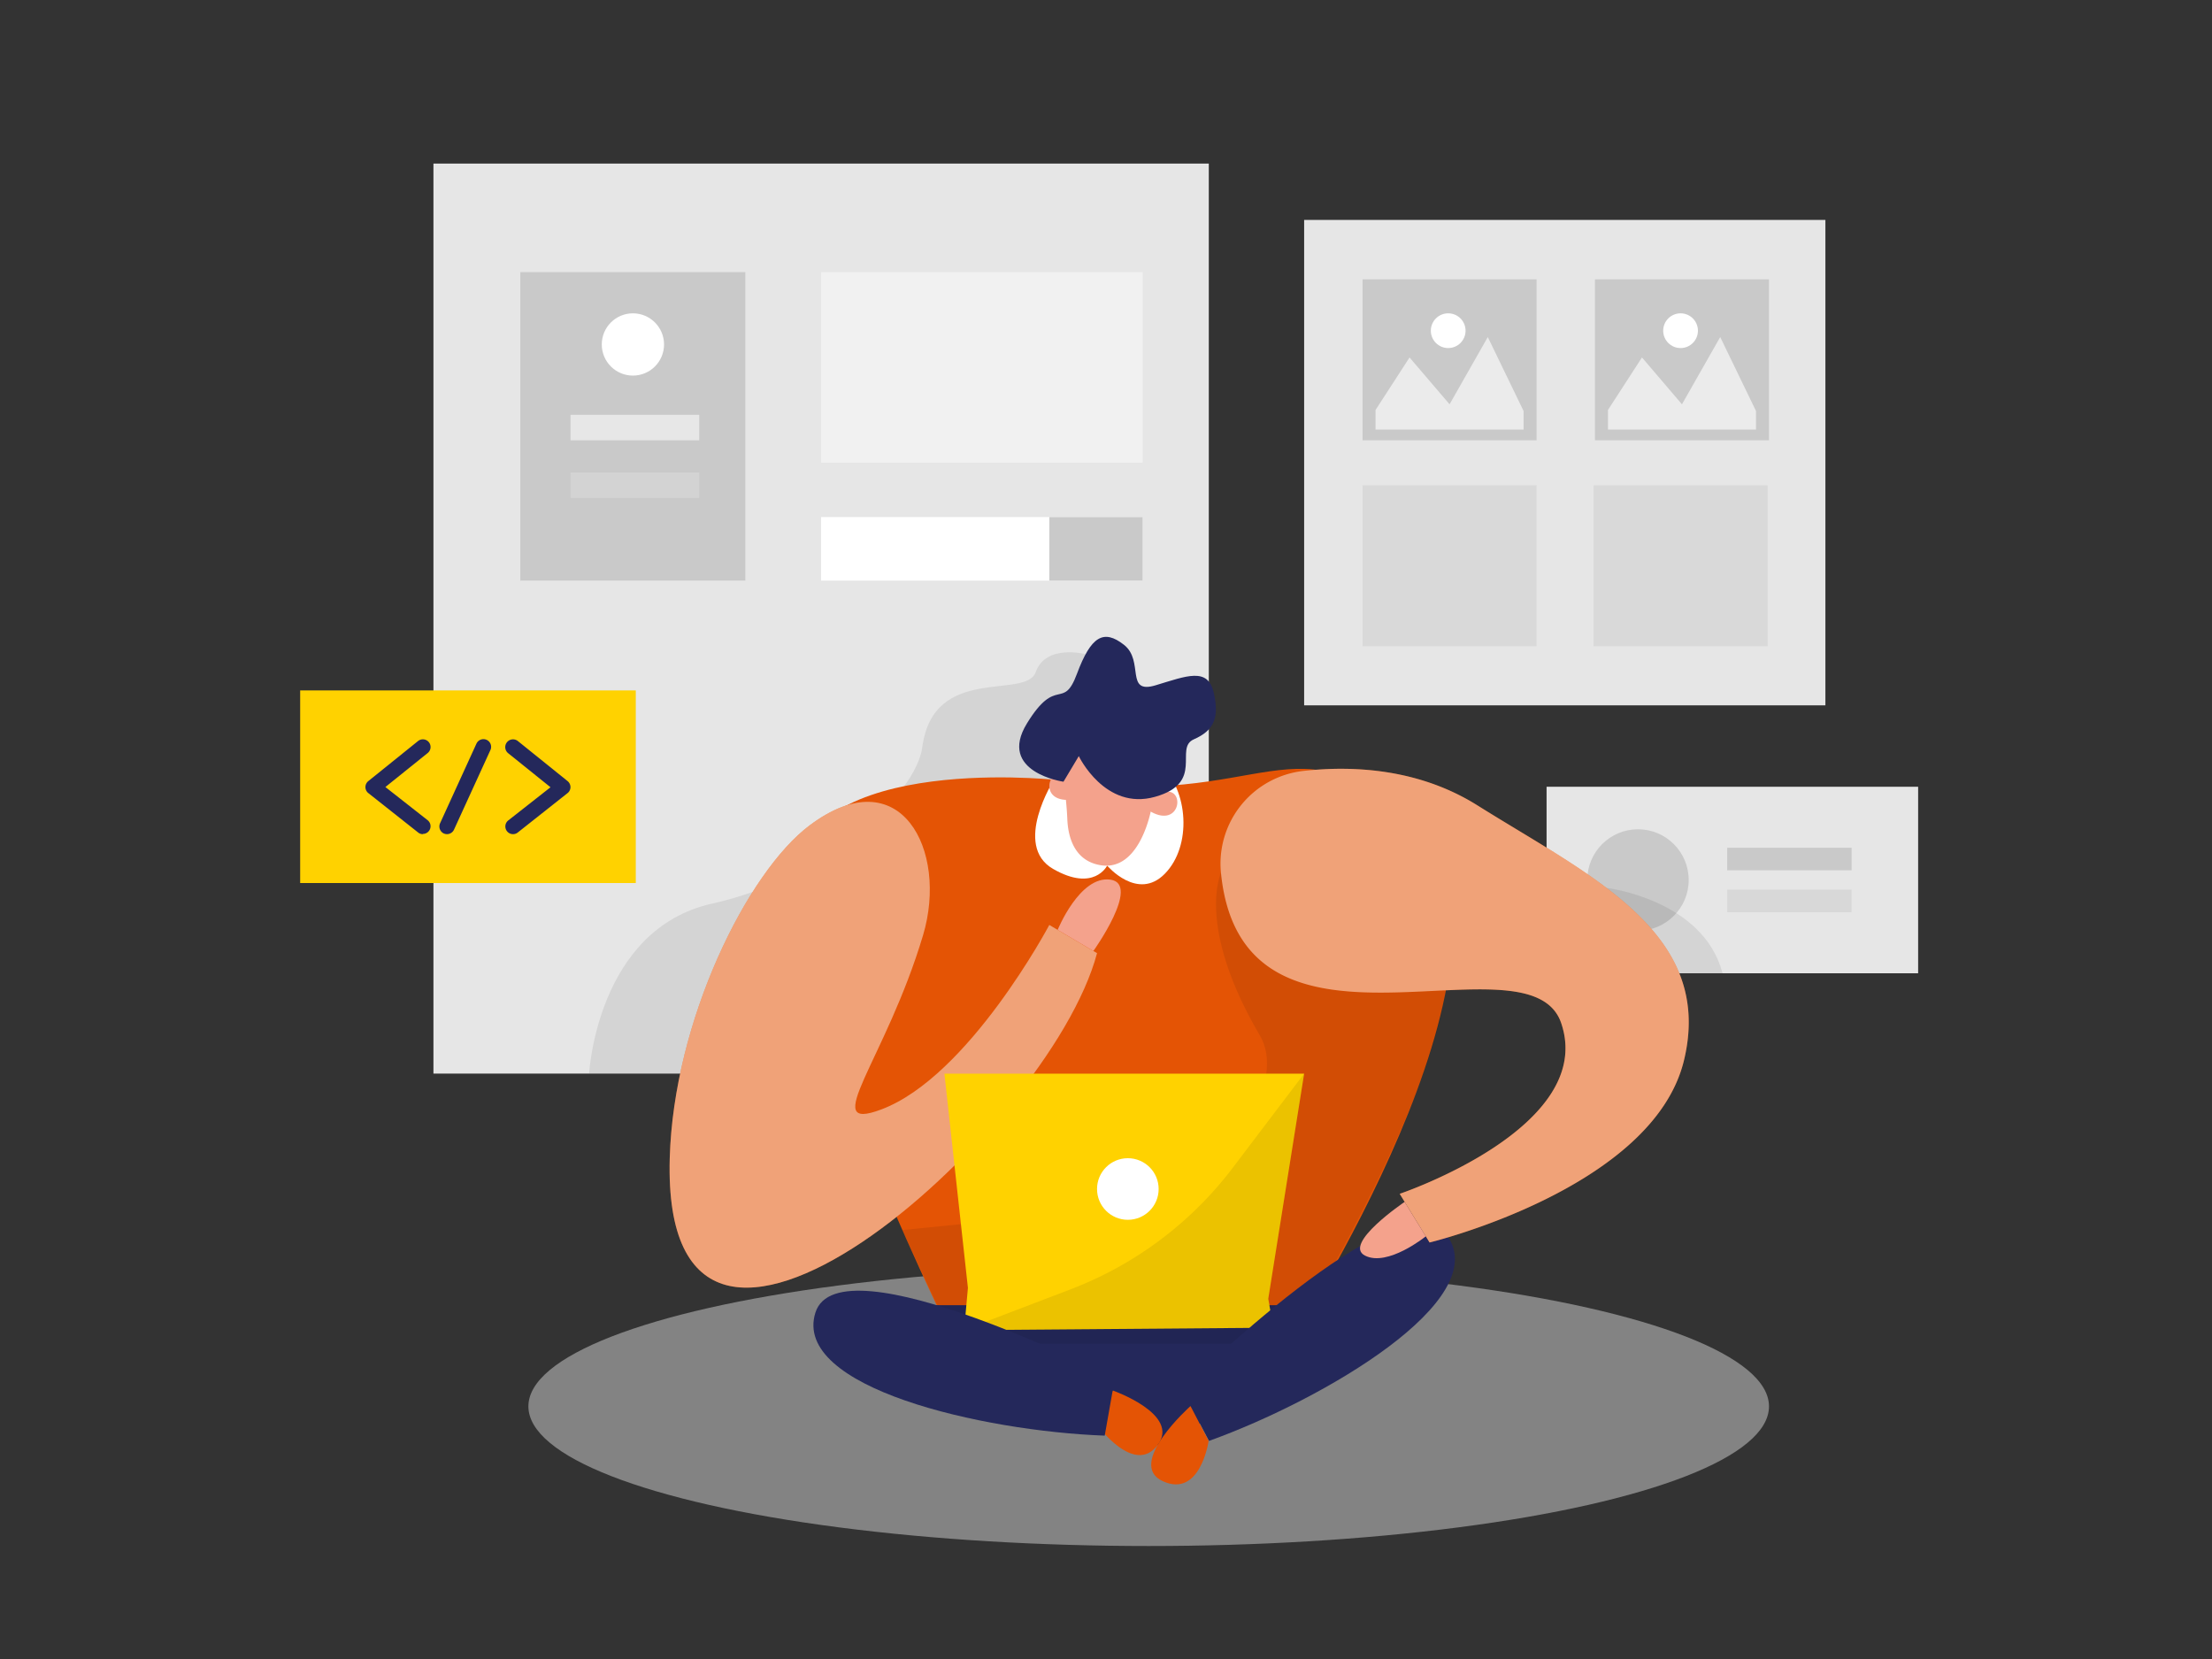 <svg id="Layer_1" data-name="Layer 1" xmlns="http://www.w3.org/2000/svg" viewBox="0 0 400 300"><rect x="0" y="0" width="400" height="300" fill="#333333" stroke="none"/><title>#59 ui design</title><rect x="78.38" y="29.58" width="140.21" height="164.56" fill="#e6e6e6"/><rect x="235.83" y="39.77" width="94.26" height="87.78" fill="#e6e6e6"/><rect x="279.67" y="142.27" width="67.19" height="33.73" fill="#e6e6e6"/><path d="M196.3,118.29s-7.2-1.87-9,3.23-18.51-1.54-20.52,13.6c-1.12,8.44-17.15,23.64-38,28.28s-22.25,30.75-22.25,30.75h56.67L200.81,139Z" opacity="0.08"/><ellipse cx="207.72" cy="254.32" rx="112.17" ry="25.25" fill="#e6e6e6" opacity="0.45"/><path d="M190.59,141s-49.07-5.2-47.22,20.76S172.73,243,172.73,243H233s45.74-70.15,23.49-92.71S229.15,147.1,190.59,141Z" fill="#e45405"/><polygon points="172.64 251.44 209.32 261.34 241.86 244.82 246.8 236.02 214 236.02 161.82 236.02 172.64 251.44" fill="#24285b"/><path d="M166.92,169.11c4.59-15.37-4.09-32.16-20.51-19.86-11.26,8.43-24.61,35.32-25.3,60.19-1.6,57.19,68.55-4.33,77.27-37.08l-8.63-5.1s-14.55,27.43-30.4,33.37C147.91,204.92,160.13,191.82,166.92,169.11Z" fill="#e45405"/><path d="M166.92,169.11c4.59-15.37-4.09-32.16-20.51-19.86-11.26,8.43-24.61,35.32-25.3,60.19-1.6,57.19,68.55-4.33,77.27-37.08l-8.63-5.1s-14.55,27.43-30.4,33.37C147.91,204.92,160.13,191.82,166.92,169.11Z" fill="#fff" opacity="0.46"/><path d="M190.59,141s-7.55,11.88-.15,16.13,9.77-.6,9.77-.6,5.51,6.5,10.44,1.46,4.23-15.08-.79-19.71S190.59,141,190.59,141Z" fill="#fff"/><path d="M192.31,141.36A58.51,58.51,0,0,1,193,148c.1,3,1.07,7.55,5.87,8.43,7.39,1.37,9.35-10.31,9.35-10.31s4.65-11-3.35-12.45C197.63,132.27,190.84,131.31,192.31,141.36Z" fill="#f4a28c"/><path d="M220.79,157.84s-4.58,9.62,7,29.35c6.63,11.3-13.8,30.15-13.8,30.15l-50.83,5.09L172.73,243H233s26.48-43.08,28.52-65.24S220.79,157.84,220.79,157.84Z" opacity="0.08"/><path d="M207.72,146.55s.42-3.55,3.51-3.4S213.11,149.93,207.72,146.55Z" fill="#f4a28c"/><path d="M194.09,144.57s1.08-3.4-1.79-4.55S187.78,145.42,194.09,144.57Z" fill="#f4a28c"/><circle cx="296.2" cy="159.13" r="9.17" fill="#c9c9c9"/><polygon points="175.03 232.89 170.78 194.15 235.83 194.15 229.34 234.87 230.27 240.09 174.34 240.53 175.03 232.89" fill="#ffd200"/><path d="M290.49,160.55s17.51,2.08,21,15.45H299.63Z" opacity="0.08"/><path d="M201.21,251.44s12.35,4.32,8.11,9.9-10.94-3.69-10.94-3.69Z" fill="#e45405"/><path d="M235.83,194.15l-12.89,17a66.54,66.54,0,0,1-29.34,22l-19.26,7.35,51.58-.41,4.35,0-.93-5.22Z" opacity="0.08"/><path d="M192.31,141.36s-12-1.72-6.62-10.52,6.53-2.21,9.06-9,4.81-8.14,8.51-5.23.12,9,5.72,7.31,9.44-3.32,10.5,1.32,0,6.87-3.61,8.46,2.06,7.84-7,10.39-13.79-7.36-13.79-7.36Z" fill="#24285b"/><path d="M201.59,249.29s-49.89-25.47-54.14-11.92,30.13,21.42,52.32,22.24Z" fill="#24285b"/><circle cx="203.95" cy="215.01" r="5.57" fill="#fff"/><path d="M213.72,251.28s39.79-39.43,48-27.81-22.2,29.57-43.09,37.09Z" fill="#24285b"/><path d="M215.28,254.26s-11.79,10.5-5,13.59,8.28-7.29,8.28-7.29Z" fill="#e45405"/><path d="M220.79,157.84a16.86,16.86,0,0,1,15-18.44c9-1,20.82-.37,31.33,6.21,20.4,12.79,43,23,37.39,46.16s-46,32.91-46,32.91l-5.4-8.8s35.68-12,29.19-30.91C276.42,168,224.63,196.37,220.79,157.84Z" fill="#e45405"/><path d="M220.79,157.84a16.86,16.86,0,0,1,15-18.44c9-1,20.82-.37,31.33,6.21,20.4,12.79,43,23,37.39,46.16s-46,32.91-46,32.91l-5.4-8.8s35.68-12,29.19-30.91C276.42,168,224.63,196.37,220.79,157.84Z" fill="#fff" opacity="0.46"/><path d="M254,217.34s-11.26,7.61-7.17,9.71,11-3.48,11-3.48Z" fill="#f4a28c"/><path d="M191.26,168.15s4-9.88,9.55-9.08-3.09,12.9-3.09,12.9Z" fill="#f4a28c"/><rect x="94.09" y="49.21" width="40.69" height="55.78" fill="#c9c9c9"/><rect x="246.39" y="50.51" width="31.47" height="29.11" fill="#c9c9c9"/><rect x="246.39" y="87.75" width="31.47" height="29.11" fill="#c9c9c9" opacity="0.44"/><rect x="288.17" y="87.75" width="31.47" height="29.11" fill="#c9c9c9" opacity="0.44"/><polygon points="248.74 74.14 254.89 64.64 262.13 73.11 269.04 60.95 275.51 74.32 275.51 77.68 248.74 77.68 248.74 74.14" fill="#fff" opacity="0.63"/><circle cx="261.88" cy="59.8" r="3.14" fill="#fff"/><rect x="288.42" y="50.51" width="31.47" height="29.11" fill="#c9c9c9"/><polygon points="290.77 74.14 296.92 64.64 304.15 73.11 311.07 60.95 317.54 74.32 317.54 77.68 290.77 77.68 290.77 74.14" fill="#fff" opacity="0.63"/><circle cx="303.9" cy="59.8" r="3.14" fill="#fff"/><rect x="54.28" y="124.85" width="60.69" height="34.83" fill="#ffd200"/><path d="M76.47,150.84a1.31,1.31,0,0,1-.86-.3l-9-7.12a1.38,1.38,0,0,1-.53-1.08,1.41,1.41,0,0,1,.52-1.09l9-7.25a1.39,1.39,0,0,1,1.74,2.17l-7.65,6.15,7.64,6a1.39,1.39,0,0,1-.86,2.48Z" fill="#24285b"/><path d="M92.77,150.84a1.37,1.37,0,0,1-1.09-.53,1.39,1.39,0,0,1,.23-1.95l7.64-6-7.65-6.15A1.39,1.39,0,0,1,93.64,134l9,7.25a1.41,1.41,0,0,1,.52,1.09,1.38,1.38,0,0,1-.53,1.08l-9,7.12A1.33,1.33,0,0,1,92.77,150.84Z" fill="#24285b"/><path d="M80.84,150.84a1.51,1.51,0,0,1-.58-.12,1.4,1.4,0,0,1-.68-1.85l6.56-14.36a1.39,1.39,0,1,1,2.53,1.15L82.11,150A1.4,1.4,0,0,1,80.84,150.84Z" fill="#24285b"/><circle cx="114.45" cy="62.29" r="5.63" fill="#fff"/><rect x="103.17" y="75.01" width="23.27" height="4.61" fill="#fff" opacity="0.56"/><rect x="103.17" y="85.44" width="23.27" height="4.61" fill="#fff" opacity="0.19"/><rect x="148.48" y="49.21" width="58.15" height="34.45" fill="#fff" opacity="0.46"/><rect x="148.48" y="93.5" width="58.15" height="11.49" fill="#fff"/><rect x="189.75" y="93.5" width="16.88" height="11.49" fill="#c9c9c9"/><rect x="312.33" y="153.3" width="22.5" height="4.08" fill="#c9c9c9"/><rect x="312.33" y="160.88" width="22.5" height="4.08" fill="#c9c9c9" opacity="0.45"/></svg>